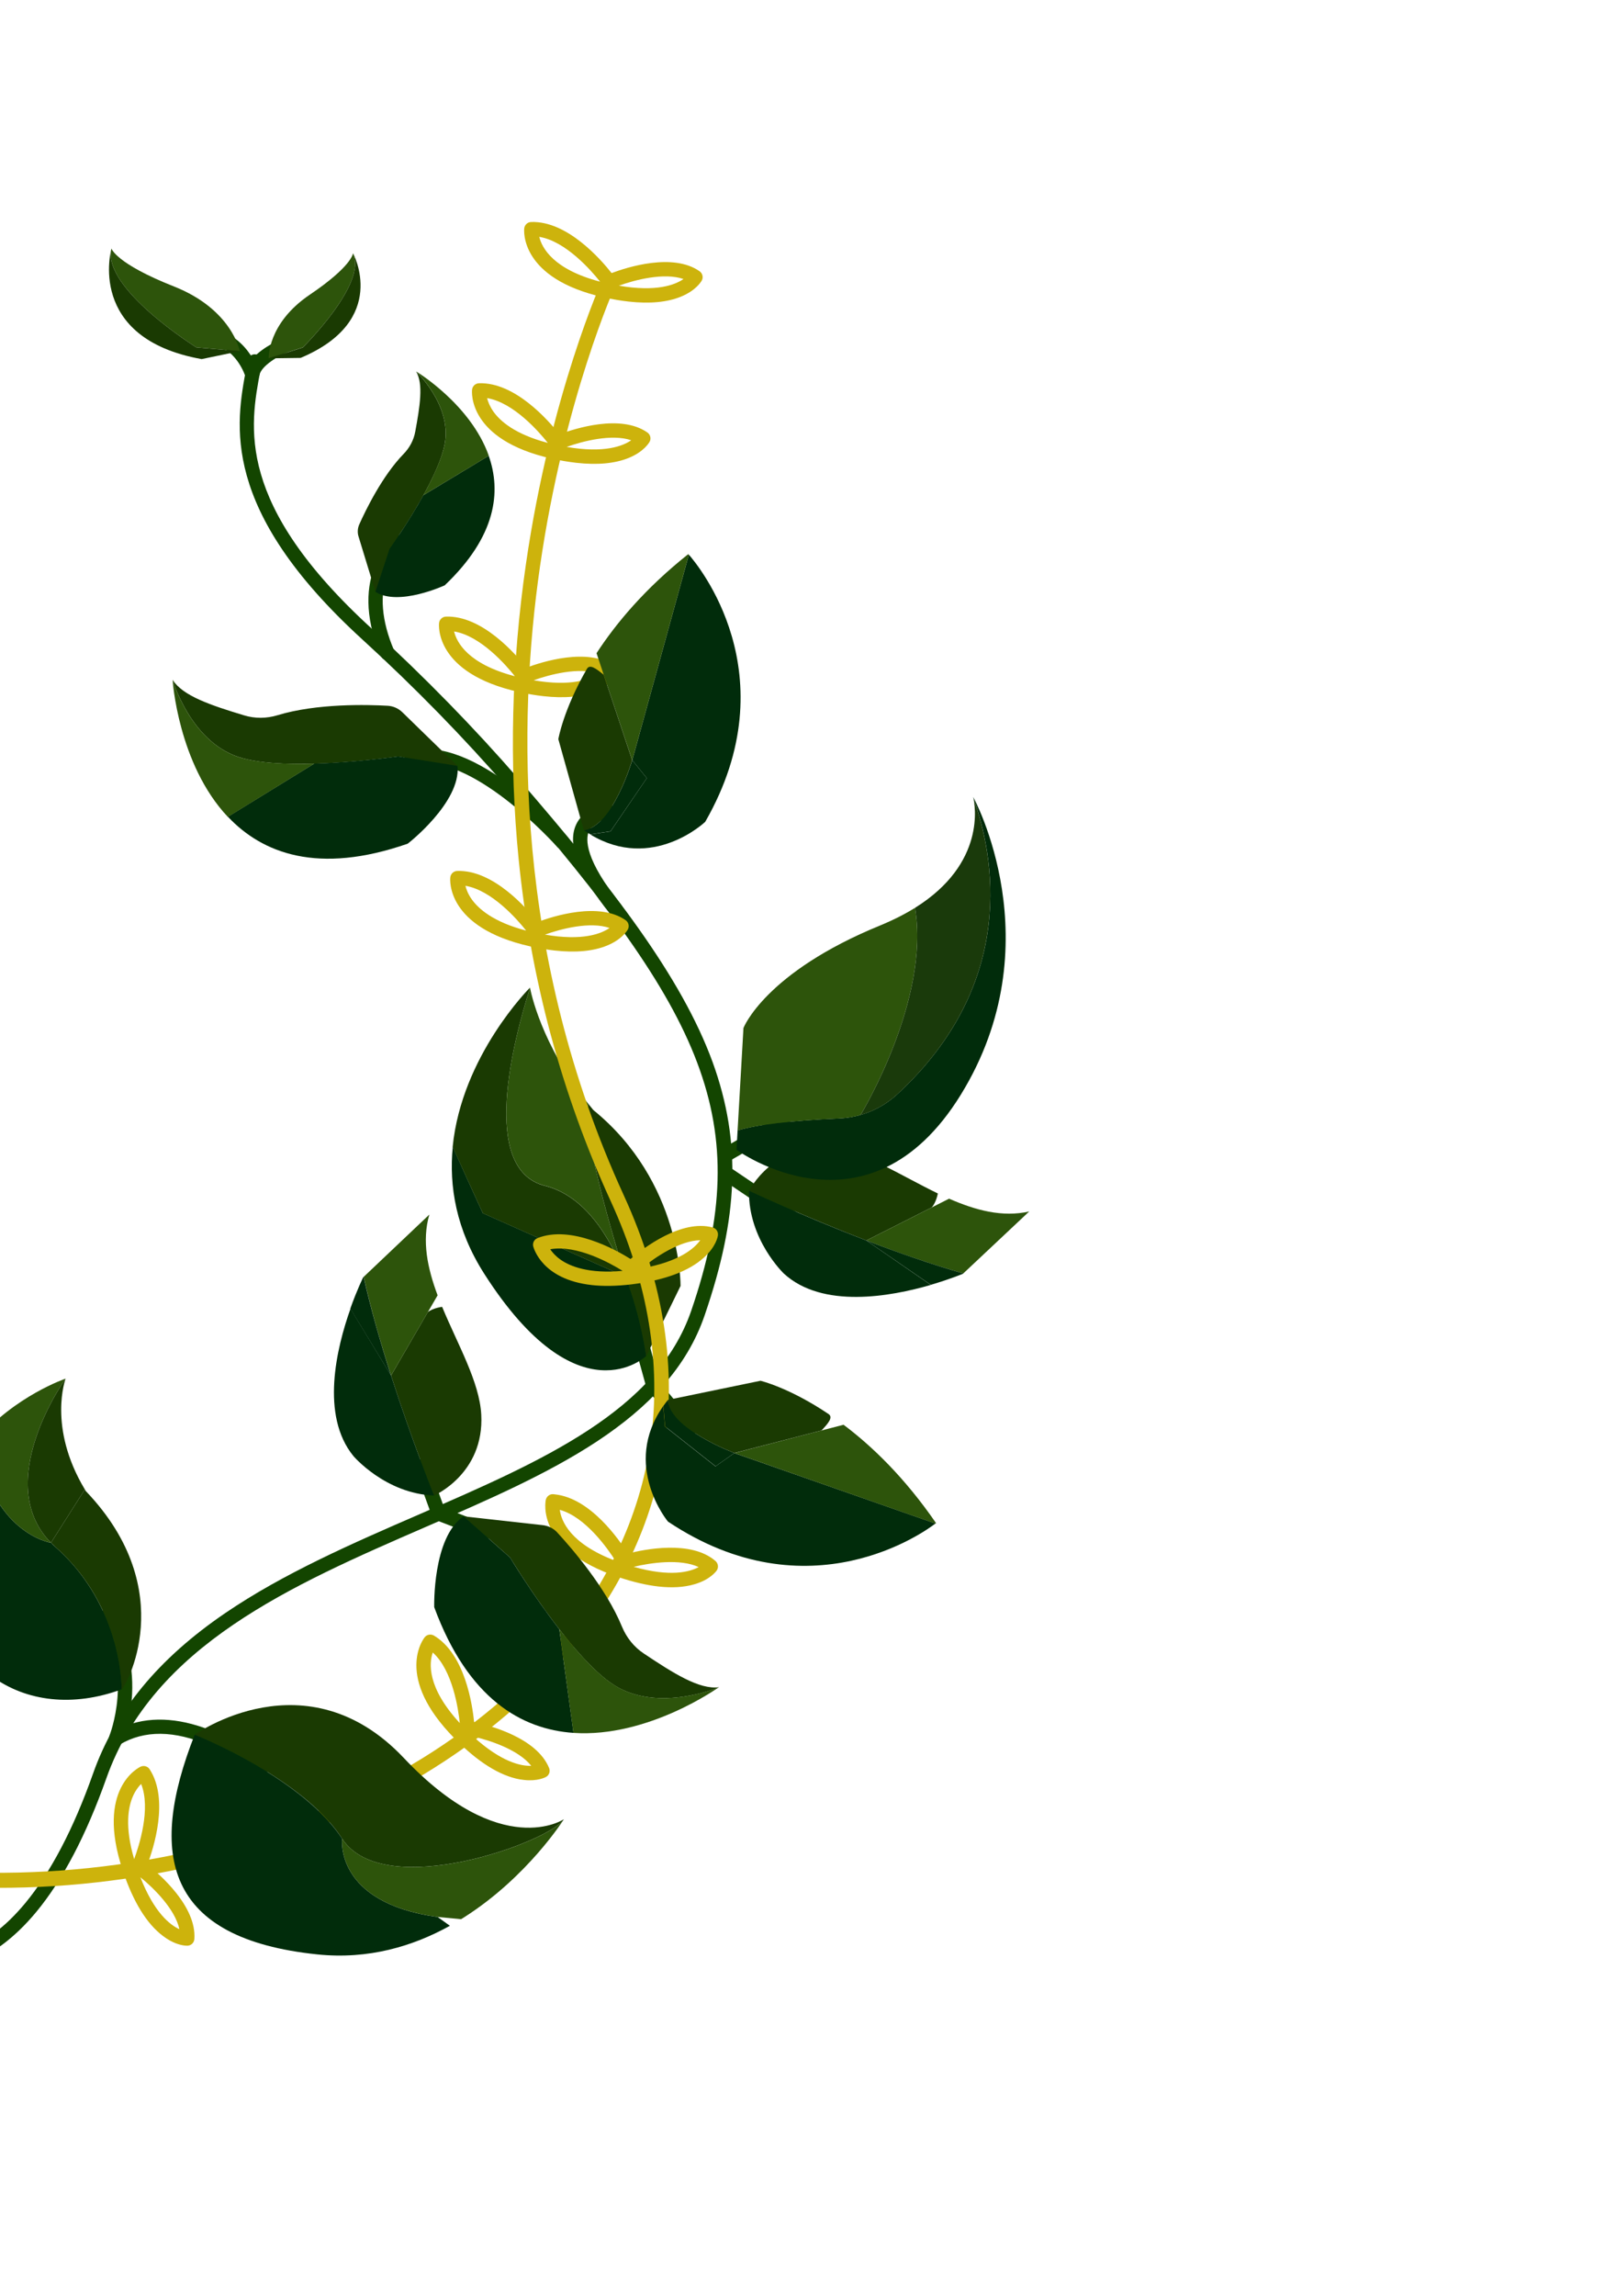 <svg width="402" height="571" viewBox="0 0 402 571" fill="none" xmlns="http://www.w3.org/2000/svg">
<path d="M-20.776 489.96C-17.353 490.34 -13.311 490.14 -8.862 488.66C-2.487 486.529 3.515 482.117 8.989 475.529C15.575 467.596 21.441 456.405 26.455 442.256C38.173 409.163 72.593 394.214 105.851 379.762C121.43 372.997 136.15 366.594 148.485 358.482C155.161 354.073 160.498 349.587 164.814 344.748C169.657 339.293 173.092 333.512 175.298 327.09C179.573 314.616 181.745 304.17 182.128 294.224C182.519 283.99 180.916 274.16 177.266 264.126C169.531 242.976 152.387 220.731 129.071 193.805C117.955 180.992 105.637 168.382 92.463 156.327C58.507 125.306 62.129 106.14 64.766 92.16C64.888 91.5 65.009 90.839 65.128 90.203C65.308 89.236 64.666 88.298 63.697 88.142C62.73 87.962 61.792 88.604 61.636 89.574C61.517 90.21 61.398 90.847 61.276 91.507C58.639 105.488 54.655 126.611 90.075 158.974C103.164 170.924 115.395 183.452 126.403 196.156C174.83 252.037 188.194 278.627 171.959 325.949C163.382 350.919 134.777 363.361 104.478 376.529C87.786 383.772 70.538 391.266 55.979 401.201C39.364 412.521 28.622 425.576 23.142 441.094C18.297 454.804 12.619 465.606 6.331 473.235C1.299 479.319 -4.133 483.361 -9.86 485.3C-20.861 488.987 -29.399 483.513 -29.465 483.458C-30.295 482.908 -31.404 483.146 -31.927 483.954C-32.477 484.784 -32.236 485.87 -31.431 486.417C-31.233 486.583 -27.101 489.257 -20.776 489.96Z" fill="#134500"/>
<path d="M64.786 441.51C65.357 441.573 65.959 441.351 66.347 440.889C66.984 440.141 66.891 439.024 66.12 438.385C65.901 438.192 60.813 433.944 53.625 430.834C45.565 427.339 38.099 426.725 31.756 429.005C32.16 427.317 32.565 425.196 32.766 422.739C33.429 414.821 31.728 407.387 27.787 401.269C27.253 400.439 26.149 400.196 25.319 400.73C24.49 401.263 24.247 402.368 24.78 403.197C33.276 416.417 27.291 431.493 27.225 431.655C26.93 432.368 27.128 433.184 27.722 433.683C28.293 434.18 29.151 434.251 29.796 433.866C35.88 430.234 43.383 430.297 52.108 434.083C58.837 436.997 63.75 441.082 63.816 441.137C64.131 441.341 64.453 441.473 64.786 441.51Z" fill="#134500"/>
<path d="M120.707 382.738C121.492 382.825 122.263 382.381 122.567 381.596C122.911 380.672 122.472 379.636 121.548 379.293L110.516 375.034L106.535 364.073C106.205 363.146 105.174 362.67 104.247 363C103.32 363.33 102.844 364.361 103.175 365.288L107.433 377.002C107.62 377.48 107.985 377.882 108.471 378.056L120.266 382.592C120.425 382.682 120.565 382.722 120.707 382.738Z" fill="#134500"/>
<path d="M171.255 357.186C171.707 357.236 172.204 357.098 172.6 356.781C173.369 356.145 173.469 355.025 172.83 354.28L164.131 343.757L155.636 312.99C155.38 312.047 154.384 311.479 153.441 311.736C152.498 311.992 151.93 312.988 152.186 313.931L160.786 345.046C160.855 345.294 160.974 345.524 161.122 345.709L170.053 356.522C170.394 356.921 170.827 357.138 171.255 357.186Z" fill="#134500"/>
<path d="M180.092 289.136C180.449 289.176 180.843 289.099 181.178 288.896L195.375 280.701C196.224 280.218 196.514 279.119 196.031 278.271C195.547 277.423 194.448 277.132 193.6 277.616L179.403 285.81C178.555 286.293 178.264 287.392 178.748 288.24C179.049 288.779 179.546 289.075 180.092 289.136Z" fill="#134500"/>
<path d="M196.737 304.61C197.379 304.681 198.037 304.393 198.412 303.833C198.959 303.027 198.748 301.897 197.942 301.35L181.799 290.457C180.993 289.91 179.862 290.121 179.315 290.927C178.768 291.733 178.98 292.864 179.785 293.41L195.929 304.303C196.172 304.499 196.452 304.578 196.737 304.61Z" fill="#134500"/>
<path d="M139.772 211.218C140.248 211.271 140.768 211.136 141.146 210.769C141.894 210.106 141.947 208.98 141.281 208.256C140.317 207.186 117.715 182.073 101.819 186.925C100.873 187.205 100.353 188.206 100.633 189.152C100.913 190.098 101.914 190.618 102.86 190.338C109.86 188.204 119.117 193.71 125.639 198.695C132.96 204.299 138.57 210.555 138.61 210.631C138.956 210.983 139.344 211.17 139.772 211.218Z" fill="#134500"/>
<path d="M152.958 227.943C153.409 227.994 153.88 227.877 154.276 227.56C155.042 226.948 155.166 225.83 154.553 225.064C145.479 213.802 145.611 208.714 146.512 206.671C147.704 203.964 151.421 203.655 151.468 203.66C152.438 203.599 153.183 202.743 153.122 201.774C153.062 200.804 152.229 200.062 151.239 200.096C150.996 200.117 145.345 200.5 143.258 205.203C141.073 210.135 143.955 217.556 151.779 227.283C152.075 227.653 152.506 227.893 152.958 227.943Z" fill="#134500"/>
<path d="M96.164 164.176C96.449 164.208 96.766 164.171 97.07 164.036C97.979 163.656 98.385 162.594 98.005 161.685C94.894 154.383 94.365 147.874 96.445 142.376C98.003 138.313 100.489 136.303 100.516 136.282C101.282 135.669 101.43 134.554 100.817 133.788C100.204 133.022 99.113 132.877 98.326 133.463C98.194 133.569 95.135 135.973 93.193 140.884C91.449 145.311 90.307 152.766 94.721 163.077C94.964 163.706 95.546 164.108 96.164 164.176Z" fill="#134500"/>
<path d="M62.541 94.849C62.637 94.86 62.732 94.871 62.853 94.86C63.678 94.807 64.372 94.186 64.51 93.383C64.919 90.998 69.294 88.451 71.939 87.397C72.845 87.041 73.297 86.008 72.943 85.078C72.586 84.172 71.556 83.696 70.623 84.074C69.968 84.338 65.506 86.153 62.864 89.133C61.406 86.66 58.77 83.526 54.403 82.103C53.473 81.806 52.453 82.319 52.157 83.249C51.861 84.179 52.374 85.199 53.304 85.495C59.158 87.397 61.004 93.523 61.023 93.573C61.234 94.271 61.828 94.77 62.541 94.849Z" fill="#134500"/>
<path d="M120.114 301.701L155.592 317.511C155.592 317.511 155.592 317.511 155.595 317.487C159.499 327.621 160.74 337.242 160.74 337.242C160.74 337.242 143.877 353.396 120.48 316.809C113.448 305.798 111.668 294.961 112.633 285.2C116.622 294.14 120.114 301.701 120.114 301.701Z" fill="#012C0B"/>
<path d="M146.337 274.505C146.738 275.007 147.161 275.535 147.607 276.066C169.637 293.991 169.295 319.804 169.295 319.804L160.759 337.269C160.759 337.269 159.517 327.647 155.613 317.513C155.254 316.414 144.559 283.141 146.337 274.505Z" fill="#1A3A02"/>
<path d="M131.835 245.621C131.835 245.621 131.832 245.645 131.853 245.672C127.745 258.598 119.277 290.825 135.529 294.894C145.552 297.404 151.82 307.704 155.592 317.511C155.59 317.534 155.59 317.534 155.59 317.534L120.111 301.725C120.111 301.725 116.619 294.164 112.606 285.221C114.84 262.531 131.835 245.621 131.835 245.621Z" fill="#1A3A02"/>
<path d="M155.594 317.487C151.822 307.68 145.553 297.38 135.53 294.87C119.278 290.801 127.746 258.574 131.855 245.648C132.003 246.483 134.554 259.692 146.339 274.505C144.56 283.141 155.256 316.414 155.594 317.487Z" fill="#2D540B"/>
<path d="M156.381 75C161.612 75.581 165.965 75.175 169.395 73.775C173.178 72.221 174.435 70.002 174.583 69.754C175.009 68.959 174.758 67.968 174.021 67.453C167.387 62.816 156.006 66.462 152.139 67.909C149.481 64.533 141.094 54.888 132.128 55.215C131.235 55.236 130.508 55.925 130.41 56.805C130.355 57.304 129.269 69.243 150.215 73.954C152.4 74.437 154.455 74.786 156.381 75ZM170.026 69.392C167.965 70.824 163.332 72.668 153.956 71.048C157.969 69.592 165.205 67.725 170.026 69.392ZM134.148 58.905C140.721 59.973 147.082 67.275 149.277 70.046C137.606 66.992 134.809 61.626 134.148 58.905Z" fill="#CDB30C"/>
<path d="M143.404 115.102C148.635 115.683 152.989 115.277 156.418 113.877C160.201 112.323 161.459 110.104 161.607 109.856C162.032 109.061 161.781 108.07 161.044 107.555C154.411 102.918 143.03 106.564 139.162 108.011C136.505 104.635 128.117 94.989 119.151 95.317C118.258 95.338 117.532 96.027 117.434 96.907C117.378 97.406 116.292 109.344 137.239 114.055C139.423 114.539 141.455 114.885 143.404 115.102ZM157.026 109.491C154.965 110.923 150.331 112.767 140.956 111.147C144.992 109.694 152.226 107.851 157.026 109.491ZM121.172 99.007C127.742 100.099 134.082 107.374 136.277 110.146C128.138 108.013 124.387 104.732 122.685 102.281C121.837 101.031 121.386 99.898 121.172 99.007Z" fill="#CDB30C"/>
<path d="M135.194 173.136C140.424 173.718 144.778 173.311 148.207 171.911C151.99 170.358 153.248 168.139 153.396 167.89C153.821 167.095 153.57 166.104 152.833 165.589C146.2 160.953 134.819 164.598 130.951 166.045C128.294 162.669 119.906 153.024 110.94 153.351C110.047 153.372 109.321 154.062 109.223 154.941C109.167 155.441 108.081 167.379 129.028 172.09C131.212 172.573 133.244 172.92 135.194 173.136ZM148.815 167.526C146.754 168.957 142.12 170.801 132.745 169.181C136.781 167.729 144.017 165.861 148.815 167.526ZM112.961 157.042C119.534 158.109 125.895 165.411 128.09 168.183C116.395 165.126 113.621 159.763 112.961 157.042Z" fill="#CDB30C"/>
<path d="M137.987 236.389C143.217 236.97 147.571 236.563 151 235.163C154.783 233.61 156.041 231.391 156.189 231.143C156.614 230.348 156.363 229.357 155.626 228.842C148.993 224.205 137.612 227.85 133.744 229.298C131.087 225.922 122.699 216.276 113.733 216.603C112.84 216.624 112.114 217.314 112.016 218.194C111.96 218.693 110.874 230.631 131.821 235.342C134.005 235.826 136.061 236.175 137.987 236.389ZM151.632 230.781C149.571 232.212 144.937 234.056 135.562 232.436C139.574 230.981 146.81 229.113 151.632 230.781ZM115.778 220.297C122.348 221.388 128.688 228.664 130.883 231.435C122.744 229.303 118.992 226.022 117.291 223.57C116.42 222.318 115.994 221.163 115.778 220.297Z" fill="#CDB30C"/>
<path d="M147.225 319.589C149.983 319.896 153.236 319.872 157.114 319.413C165.266 318.393 171.313 316.177 175.086 312.769C178.132 310.051 178.558 307.523 178.589 307.237C178.713 306.337 178.156 305.504 177.292 305.264C169.488 303.145 160.015 310.42 156.852 313.101C153.207 310.819 142.056 304.597 133.721 307.907C132.892 308.224 132.432 309.111 132.648 309.978C132.773 310.377 134.814 318.21 147.225 319.589ZM154.887 316.06C146.499 316.813 141.865 314.974 139.432 313.259C138.183 312.374 137.396 311.444 136.878 310.689C143.464 309.471 151.894 314.187 154.887 316.06ZM174.196 308.434C172.743 310.463 169.005 313.778 159.626 315.432C162.915 312.692 169.108 308.518 174.196 308.434Z" fill="#CDB30C"/>
<path d="M163.804 394.556C167.18 394.931 170.16 394.757 172.723 394.007C176.651 392.879 178.136 390.781 178.305 390.56C178.796 389.82 178.667 388.819 177.988 388.214C171.886 382.914 160.185 385.32 156.193 386.369C153.966 382.8 146.866 372.623 138.116 371.651C137.95 371.632 137.807 371.616 137.64 371.598C136.758 371.524 135.968 372.134 135.775 373.003C135.672 373.497 133.331 385.248 153.649 392.152C157.361 393.407 160.737 394.215 163.804 394.556ZM173.801 389.722C171.597 390.921 166.802 392.266 157.633 389.658C161.812 388.654 169.201 387.574 173.801 389.722ZM139.254 375.484C145.677 377.257 151.221 385.19 153.105 388.168C141.833 383.906 139.619 378.268 139.254 375.484Z" fill="#CDB30C"/>
<path d="M130.368 442.662C133.721 443.034 135.589 442.038 135.818 441.92C136.614 441.478 136.936 440.527 136.595 439.695C133.528 432.206 121.979 429.141 117.937 428.258C117.519 424 115.676 411.351 107.954 406.762C107.185 406.315 106.205 406.471 105.645 407.179C105.336 407.578 97.978 417.038 113.057 432.313C118.811 438.152 124.276 441.599 129.277 442.516C129.655 442.582 130.012 442.622 130.368 442.662ZM132.154 439.153C129.642 439.235 124.765 438.284 117.728 431.87C121.907 432.815 129.011 435.17 132.154 439.153ZM107.656 410.965C112.601 415.414 114.014 425.006 114.37 428.512C106.186 419.635 106.736 413.606 107.656 410.965Z" fill="#CDB30C"/>
<path d="M45.929 483.847C46.333 483.892 46.6 483.873 46.671 483.881C47.567 483.836 48.296 483.123 48.349 482.214C48.909 474.141 39.89 466.279 36.662 463.705C38.192 459.687 42.118 447.535 37.226 440.011C36.755 439.261 35.799 438.986 34.988 439.353C34.531 439.567 23.744 444.795 30.53 465.166C33.13 472.965 36.492 478.441 40.582 481.495C42.912 483.271 44.906 483.733 45.929 483.847ZM34.916 466.857C38.249 469.562 43.565 474.798 44.624 479.778C42.355 478.756 38.381 475.739 34.916 466.857ZM35.112 443.651C37.579 449.823 34.607 459.024 33.37 462.353C30.996 454.266 31.876 449.381 33.094 446.652C33.704 445.276 34.462 444.301 35.112 443.651Z" fill="#CDB30C"/>
<path d="M-23.988 468.181C-18.71 468.767 -13.363 469.169 -7.992 469.357C11.068 470.031 30.118 468.201 48.645 463.93C85.604 455.378 117.642 437.613 138.88 413.93C153.085 398.082 161.888 380.383 165.07 361.288C168.521 340.635 165.185 319.107 155.189 297.296C127.868 237.767 128.771 179.402 134.325 140.906C140.363 99.143 153.037 71.09 153.164 70.815C153.576 69.922 153.188 68.868 152.295 68.456C151.402 68.044 150.348 68.432 149.936 69.325C149.809 69.6 136.95 98.017 130.835 140.254C127.236 165.055 126.636 189.732 129.012 213.608C132.002 243.45 139.72 272.108 151.945 298.764C170.587 339.372 165.006 379.405 136.236 411.518C92.576 460.22 6.315 479.227 -64.46 455.715C-65.387 455.396 -66.407 455.908 -66.703 456.838C-67.023 457.765 -66.51 458.785 -65.58 459.081C-52.237 463.549 -38.278 466.592 -23.988 468.181Z" fill="#CDB30C"/>
<path d="M48.432 431.412C48.432 431.412 50.783 432.348 54.35 434.044C50.783 432.348 48.432 431.412 48.432 431.412Z" fill="#012C0B"/>
<path d="M85.125 457.298C78.278 446.572 62.874 438.12 54.349 434.044C50.783 432.348 48.431 431.412 48.431 431.412C48.431 431.412 76.184 411.487 100.453 437.195C124.746 462.905 140.28 452.429 140.28 452.429C136.872 457.971 95.565 473.165 85.125 457.298Z" fill="#1A3A02"/>
<path d="M48.431 431.412C48.431 431.412 50.782 432.348 54.349 434.044C62.76 438.06 77.979 446.443 85.125 457.298C85.125 457.298 83.093 473.199 108.863 476.737L111.917 478.93C102.784 484.005 91.675 487.367 78.968 486.051C41.18 482.14 36.653 461.37 48.431 431.412Z" fill="#012C0B"/>
<path d="M85.123 457.298C77.978 446.443 62.78 438.086 54.347 434.044C62.848 438.118 78.276 446.572 85.123 457.298Z" fill="#012C0B"/>
<path d="M85.126 457.298C95.589 473.168 136.897 457.974 140.281 452.429C140.281 452.429 131.304 466.715 115.553 476.759C115.268 476.944 114.983 477.129 114.7 477.29L108.864 476.737C83.094 473.199 85.126 457.298 85.126 457.298Z" fill="#2D540B"/>
<path d="M-5.692 358.146C-2.304 381.365 12.675 383.679 12.675 383.679C13.021 384.031 13.415 384.387 13.808 384.744C16.701 387.304 19.073 389.999 21.031 392.744C30.527 406.051 30.263 420.126 30.263 420.126C5.918 429.094 -16 414.286 -15.796 385.16C-15.7 373.473 -11.251 364.629 -5.692 358.146Z" fill="#012C0B"/>
<path d="M13.808 384.744C13.414 384.387 13.044 384.033 12.674 383.679L21.105 370.415C21.187 370.545 21.266 370.698 21.348 370.827C45.176 395.74 31.015 419.849 30.262 420.126C30.262 420.126 30.55 406.053 21.03 392.744C19.072 389.999 16.677 387.301 13.808 384.744Z" fill="#1A3A02"/>
<path d="M16.323 342.853C16.323 342.853 -2.159 368.599 12.676 383.679C12.676 383.679 -2.303 381.365 -5.691 358.146C3.717 347.132 16.323 342.853 16.323 342.853Z" fill="#2D540B"/>
<path d="M16.323 342.853C16.323 342.853 11.784 354.889 21.107 370.415L12.676 383.679C-2.16 368.599 16.323 342.853 16.323 342.853Z" fill="#1A3A02"/>
<path d="M152.863 419.143C141.839 412.213 126.888 387.348 126.888 387.348L115.341 377.11L135.004 379.296C136.406 379.452 137.706 380.102 138.649 381.145C142.149 384.952 150.751 394.838 154.726 404.547C155.846 407.247 157.703 409.595 160.147 411.215C167.43 416.068 173.968 420.261 178.88 419.603C178.882 419.579 163.914 426.051 152.863 419.143Z" fill="#1A3A02"/>
<path d="M115.316 377.108L126.887 387.348C126.887 387.348 132.35 396.452 139.131 405.173L142.667 430.959C129.815 430.084 116.448 422.581 108.016 399.692C108.016 399.692 107.539 382.333 115.316 377.108Z" fill="#012C0B"/>
<path d="M139.134 405.172C143.556 410.863 148.525 416.398 152.868 419.119C163.892 426.049 178.86 419.577 178.86 419.577C178.86 419.577 161.279 432.233 142.646 430.956L139.134 405.172Z" fill="#2D540B"/>
<path d="M110.713 109.928C109.26 119.322 96.927 136.509 96.927 136.509L93.403 147.213L89.184 133.41C88.883 132.438 88.955 131.363 89.372 130.422C90.91 126.983 95.068 118.371 100.394 112.897C101.887 111.378 102.92 109.447 103.298 107.347C104.453 101.072 105.364 95.469 103.515 92.4C103.494 92.373 112.167 100.534 110.713 109.928Z" fill="#1A3A02"/>
<path d="M93.383 147.187L96.908 136.483C96.908 136.483 101.433 130.198 105.322 123.144L121.575 113.349C124.705 122.218 123.519 133.327 110.629 145.566C110.629 145.566 99.158 150.886 93.383 147.187Z" fill="#012C0B"/>
<path d="M105.321 123.145C107.854 118.54 110.135 113.618 110.713 109.928C112.167 100.534 103.518 92.376 103.518 92.376C103.518 92.376 117.057 100.5 121.597 113.352L105.321 123.145Z" fill="#2D540B"/>
<path d="M59.259 188.236C71.234 192.239 99.034 188.132 99.034 188.132L113.814 190.497L100.088 177.129C99.111 176.178 97.827 175.602 96.463 175.523C91.465 175.232 78.769 174.904 69.052 177.868C66.337 178.697 63.444 178.737 60.72 177.904C52.594 175.437 45.44 173.101 42.931 169.043C42.931 169.043 47.284 184.234 59.259 188.236Z" fill="#1A3A02"/>
<path d="M113.816 190.473L99.035 188.108C99.035 188.108 88.856 189.601 78.159 189.904L56.689 203.115C65.259 212.203 79.101 217.593 101.412 209.819C101.406 209.866 114.687 199.524 113.816 190.473Z" fill="#012C0B"/>
<path d="M78.156 189.928C71.18 190.115 63.994 189.798 59.257 188.236C47.282 184.234 42.929 169.043 42.929 169.043C42.929 169.043 44.26 189.987 56.684 203.162L78.156 189.928Z" fill="#2D540B"/>
<path d="M97.282 342.08L106.423 326.319C107.744 325.262 109.987 325.006 109.987 325.006C113.896 334.443 119.275 343.658 119.718 351.794C120.51 366.541 107.972 371.935 107.972 371.935C107.972 371.935 102.499 358.377 97.282 342.08Z" fill="#1A3A02"/>
<path d="M97.281 342.08C102.5 358.353 107.971 371.935 107.971 371.935C95.821 371.451 87.907 362.099 87.907 362.099C79.689 352.015 83.692 335.274 87.19 325.457L97.281 342.08Z" fill="#012C0B"/>
<path d="M97.279 342.08C94.722 334.117 92.237 325.513 90.475 317.542L106.807 302.052C104.897 308.627 106.355 315.432 108.859 322.137L97.279 342.08Z" fill="#2D540B"/>
<path d="M90.452 317.54C92.214 325.51 94.723 334.117 97.256 342.077L87.141 325.452C88.822 320.728 90.373 317.603 90.373 317.603L90.452 317.54Z" fill="#012C0B"/>
<path d="M215.513 308.502L231.784 300.273C232.909 299.026 233.3 296.807 233.3 296.807C224.094 292.366 215.218 286.469 207.11 285.568C192.44 283.937 186.343 296.137 186.343 296.137C186.343 296.137 199.565 302.348 215.513 308.502Z" fill="#1A3A02"/>
<path d="M215.514 308.502C199.563 302.372 186.32 296.134 186.32 296.134C186.124 308.292 195.005 316.741 195.005 316.741C204.594 325.533 221.544 322.458 231.543 319.55L215.514 308.502Z" fill="#012C0B"/>
<path d="M215.514 308.502C223.315 311.511 231.771 314.473 239.635 316.695L256.031 301.283C249.339 302.802 242.658 300.976 236.094 298.104L215.514 308.502Z" fill="#2D540B"/>
<path d="M239.637 316.695C231.772 314.473 223.319 311.487 215.515 308.502L231.548 319.526C236.374 318.113 239.582 316.761 239.582 316.761L239.637 316.695Z" fill="#012C0B"/>
<path d="M164.99 349.677L165.413 354.755L177.982 364.673L182.682 361.368L232.701 378.89C230.252 380.784 201.308 401.902 166.154 378.402C166.154 378.402 154.563 364.452 164.99 349.677Z" fill="#012C0B"/>
<path d="M209.841 354.326C216.95 359.665 225.06 367.475 232.853 378.787C232.853 378.787 232.8 378.829 232.694 378.914L182.702 361.37L209.841 354.326Z" fill="#2D540B"/>
<path d="M182.707 361.347L178.007 364.652L165.438 354.734L165.015 349.656C165.385 349.144 165.755 348.631 166.173 348.124C166.592 355.392 182.707 361.347 182.707 361.347Z" fill="#012C0B"/>
<path d="M166.144 348.145L189.178 343.388C189.178 343.388 196.263 345.042 206.095 351.647C207.305 352.456 206.108 353.911 204.365 355.739L182.705 361.347C182.705 361.347 166.59 355.392 166.144 348.145Z" fill="#1A3A02"/>
<path d="M157.282 189.046L160.901 193.516L151.874 206.738L146.854 207.504C146.313 207.179 145.774 206.83 145.237 206.457C152.442 205.525 157.282 189.046 157.282 189.046Z" fill="#012C0B"/>
<path d="M146.852 207.528L151.872 206.762L160.902 193.517L157.283 189.047L171.363 137.947C173.415 140.27 196.482 167.697 175.437 204.375C175.434 204.399 162.299 216.899 146.852 207.528Z" fill="#012C0B"/>
<path d="M148.396 162.448C153.244 154.996 160.461 146.363 171.209 137.809C171.209 137.809 171.251 137.862 171.359 137.97L157.279 189.07L148.396 162.448Z" fill="#2D540B"/>
<path d="M145.232 206.481L138.893 183.825C138.893 183.825 140.077 176.639 145.984 166.368C146.703 165.1 148.24 166.21 150.179 167.821L157.256 189.043C157.28 189.046 152.439 205.525 145.232 206.481Z" fill="#1A3A02"/>
<path d="M239.017 272.241C215.847 309.838 183.217 285.945 183.217 285.945L183.489 281.113C188.487 279.671 196.323 278.688 208.853 278.131C214.2 277.883 219.299 275.754 223.217 272.122C253.448 244.191 247.193 212.543 242.127 198.356C242.113 198.258 242.095 198.208 242.095 198.208C242.095 198.208 262.187 234.644 239.017 272.241Z" fill="#012C0B"/>
<path d="M219 230.133C222.305 228.767 225.164 227.304 227.621 225.772C231.458 248.631 214.28 276.929 214.072 277.291C212.381 277.777 210.64 278.065 208.849 278.155C196.319 278.712 188.507 279.697 183.485 281.137L184.944 255.665C184.947 255.641 190.281 241.864 219 230.133Z" fill="#2D540B"/>
<path d="M227.621 225.772C245.387 214.701 242.513 200.06 242.122 198.38C247.189 212.566 253.446 244.191 223.212 272.146C220.584 274.573 217.453 276.319 214.072 277.291C214.28 276.929 231.458 248.631 227.621 225.772Z" fill="#1A3A0B"/>
<path d="M27.726 61.807C27.726 61.807 28.759 65.508 43.262 71.236C57.765 76.964 59.646 87.331 59.646 87.331L48.846 86.395C48.846 86.395 25.324 71.722 27.726 61.807Z" fill="#2D540B"/>
<path d="M27.726 61.807C25.324 71.722 48.846 86.395 48.846 86.395L59.646 87.331L50.159 89.309C21.274 84.125 27.726 61.807 27.726 61.807Z" fill="#1A3A02"/>
<path d="M87.819 62.975C87.819 62.975 87.66 66.134 77.069 73.285C66.478 80.436 66.84 89.093 66.84 89.093L75.323 86.401C75.32 86.425 91.51 70.485 87.819 62.975Z" fill="#2D540B"/>
<path d="M87.82 62.975C91.51 70.485 75.321 86.425 75.321 86.425L66.838 89.117L74.768 89.011C96.986 79.687 87.82 62.975 87.82 62.975Z" fill="#1A3A02"/>
</svg>
